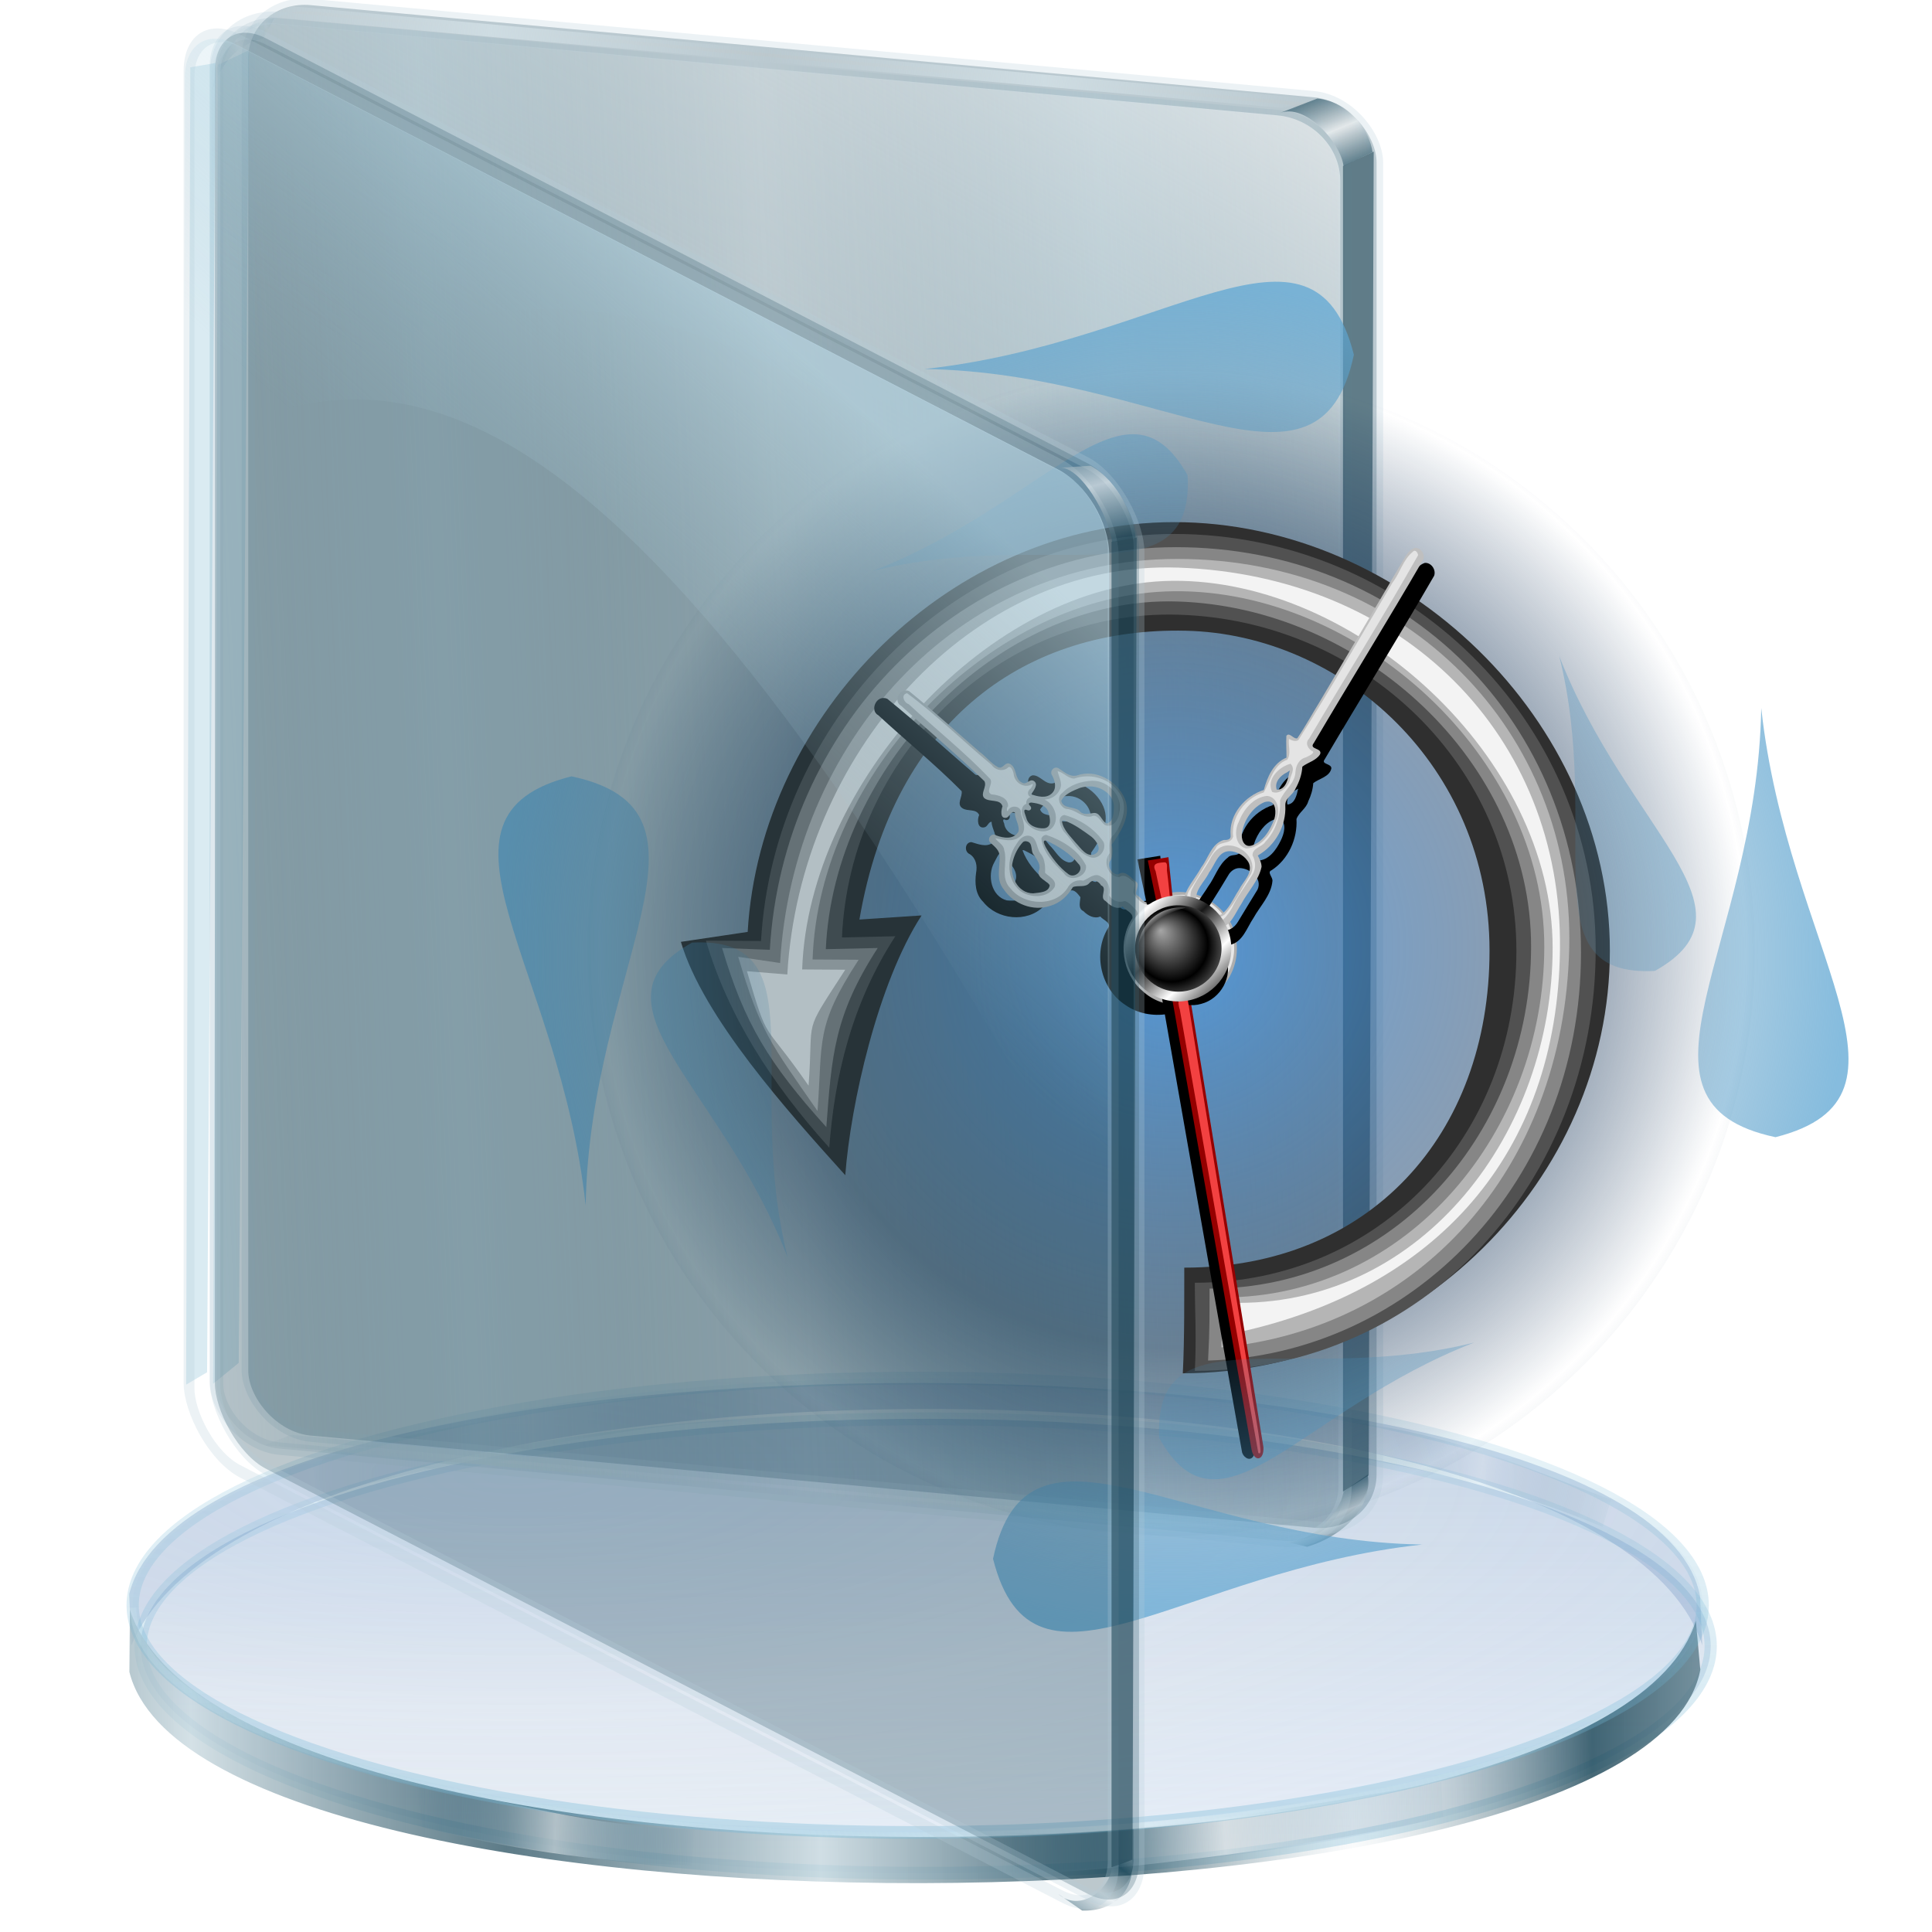 <?xml version="1.0" encoding="UTF-8" standalone="no"?>
<!-- Created with Inkscape (http://www.inkscape.org/) -->

<svg
   xmlns:dc="http://purl.org/dc/elements/1.1/"
   xmlns:cc="http://creativecommons.org/ns#"
   xmlns:rdf="http://www.w3.org/1999/02/22-rdf-syntax-ns#"
   xmlns:svg="http://www.w3.org/2000/svg"
   xmlns="http://www.w3.org/2000/svg"
   xmlns:xlink="http://www.w3.org/1999/xlink"
   xmlns:sodipodi="http://sodipodi.sourceforge.net/DTD/sodipodi-0.dtd"
   xmlns:inkscape="http://www.inkscape.org/namespaces/inkscape"
   id="svg2"
   inkscape:version="0.91 r13725"
   width="256"
   height="256"
   sodipodi:docname="folder-timemachine.svg"
   version="1.1">
  <defs
     id="defs6">
    <linearGradient
       inkscape:collect="always"
       id="linearGradient4900">
      <stop
         id="stop4902"
         stop-color="#3c81ac"
         stop-opacity="0" />
      <stop
         id="stop4908"
         offset="0.489"
         stop-color="#3c81ac"
         stop-opacity="0" />
      <stop
         offset="1"
         id="stop4904"
         stop-color="#61a8d4"
         stop-opacity="0.769" />
    </linearGradient>
    <linearGradient
       id="linearGradient4776">
      <stop
         stop-opacity="0.535"
         stop-color="#bad3eb"
         id="stop4778"
         style="stop-color:#358ce0;stop-opacity:0.735" />
      <stop
         id="stop4798"
         stop-color="#1b395b"
         stop-opacity="0.488"
         offset="0.695" />
      <stop
         stop-opacity="0"
         stop-color="#00224a"
         id="stop4780"
         offset="1" />
    </linearGradient>
    <linearGradient
       id="linearGradient3823">
      <stop
         id="stop3825"
         stop-color="#a6a6a6"
         stop-opacity="1" />
      <stop
         id="stop3831"
         offset="0.792"
         stop-color="#000000"
         stop-opacity="1" />
      <stop
         offset="1"
         id="stop3827"
         stop-color="#3f3f3f"
         stop-opacity="1" />
    </linearGradient>
    <linearGradient
       id="linearGradient3810">
      <stop
         id="stop3812"
         stop-color="#ffffff"
         stop-opacity="0" />
      <stop
         id="stop4199"
         offset="0.843"
         stop-color="#ffffff"
         stop-opacity="0" />
      <stop
         offset="1"
         id="stop3814"
         stop-color="#ffffff"
         stop-opacity="0.65" />
    </linearGradient>
    <linearGradient
       id="linearGradient3757">
      <stop
         id="stop3759"
         stop-color="#ffffff"
         stop-opacity="1" />
      <stop
         offset="1"
         id="stop3761"
         stop-color="#181818"
         stop-opacity="1" />
    </linearGradient>
    <radialGradient
       inkscape:collect="always"
       xlink:href="#linearGradient3823"
       id="radialGradient3829"
       cx="49.82"
       cy="50.21"
       fx="44.861"
       fy="43.872"
       r="16.221"
       gradientUnits="userSpaceOnUse"
       spreadMethod="reflect"
       gradientTransform="matrix(0.955,0.002,-0.003,0.968,-77.298,6.746)" />
    <linearGradient
       inkscape:collect="always"
       xlink:href="#linearGradient3757"
       id="linearGradient3839"
       x1="38.4"
       y1="38.578"
       x2="47.619"
       y2="48.27"
       gradientUnits="userSpaceOnUse"
       spreadMethod="reflect"
       gradientTransform="translate(-79.676,5.269)" />
    <radialGradient
       inkscape:collect="always"
       xlink:href="#linearGradient4776"
       id="radialGradient4195"
       cx="96.96"
       cy="96.85"
       fx="96.96"
       fy="96.85"
       r="95.77"
       gradientUnits="userSpaceOnUse"
       spreadMethod="reflect"
       gradientTransform="matrix(0.792,-0.042,0.042,0.797,-173.866,69.549)" />
    <radialGradient
       inkscape:collect="always"
       xlink:href="#linearGradient3810"
       id="radialGradient4209"
       cx="49.749"
       cy="50.09"
       fx="49.749"
       fy="50.09"
       r="8.03"
       gradientTransform="matrix(1.812,-1.314,1.01,1.393,-169.378,50.941)"
       gradientUnits="userSpaceOnUse" />
    <filter
       inkscape:collect="always"
       id="filter5179"
       x="-0.035"
       width="1.069"
       y="-0.037"
       height="1.075"
       color-interpolation-filters="sRGB">
      <feGaussianBlur
         inkscape:collect="always"
         stdDeviation="0.945"
         id="feGaussianBlur5181" />
    </filter>
    <filter
       inkscape:collect="always"
       id="filter5201"
       x="-0.031"
       width="1.062"
       y="-0.02"
       height="1.039"
       color-interpolation-filters="sRGB">
      <feGaussianBlur
         inkscape:collect="always"
         stdDeviation="0.69"
         id="feGaussianBlur5203" />
    </filter>
    <filter
       inkscape:collect="always"
       id="filter5223"
       x="-0.073"
       width="1.147"
       y="-0.014"
       height="1.029"
       color-interpolation-filters="sRGB">
      <feGaussianBlur
         inkscape:collect="always"
         stdDeviation="0.69"
         id="feGaussianBlur5225" />
    </filter>
    <filter
       inkscape:collect="always"
       id="filter4430"
       x="-0.011"
       width="1.023"
       y="-0.013"
       height="1.025"
       color-interpolation-filters="sRGB">
      <feGaussianBlur
         inkscape:collect="always"
         stdDeviation="0.852"
         id="feGaussianBlur4432" />
    </filter>
    <filter
       inkscape:collect="always"
       id="filter4444"
       x="-0.012"
       width="1.023"
       y="-0.012"
       height="1.025"
       color-interpolation-filters="sRGB">
      <feGaussianBlur
         inkscape:collect="always"
         stdDeviation="0.755"
         id="feGaussianBlur4446" />
    </filter>
    <linearGradient
       id="linearGradient3894">
      <stop
         id="stop3897"
         stop-color="#ffffff"
         stop-opacity="0.902" />
      <stop
         offset="1"
         id="stop3899"
         stop-color="#9abcca"
         stop-opacity="0" />
    </linearGradient>
    <linearGradient
       id="linearGradient3828">
      <stop
         id="stop3830"
         stop-color="#ffffff"
         stop-opacity="0.486" />
      <stop
         offset="1"
         id="stop3832"
         stop-color="#286483"
         stop-opacity="0" />
    </linearGradient>
    <linearGradient
       id="linearGradient3906">
      <stop
         id="stop3908"
         stop-color="#cedce2"
         stop-opacity="1" />
      <stop
         id="stop3910"
         offset="1"
         stop-color="#cedce2"
         stop-opacity="0" />
    </linearGradient>
    <linearGradient
       id="linearGradient3892">
      <stop
         id="stop3894"
         stop-color="#1a485c"
         stop-opacity="0.535" />
      <stop
         id="stop3896"
         offset="1"
         stop-color="#ffffff"
         stop-opacity="0.585" />
    </linearGradient>
    <linearGradient
       id="linearGradient3878">
      <stop
         id="stop3880"
         stop-color="#d3f2ff"
         stop-opacity="0.821" />
      <stop
         id="stop3882-6"
         offset="1"
         stop-color="#9abcca"
         stop-opacity="0" />
    </linearGradient>
    <linearGradient
       id="linearGradient3867">
      <stop
         id="stop3869"
         stop-color="#99bbc9"
         stop-opacity="0.507" />
      <stop
         id="stop3871"
         offset="1"
         stop-color="#476b7a"
         stop-opacity="0" />
    </linearGradient>
    <linearGradient
       id="linearGradient3851">
      <stop
         id="stop3853"
         stop-color="#123e50"
         stop-opacity="0.683" />
      <stop
         offset="0.371"
         id="stop3861"
         stop-color="#c6d7de"
         stop-opacity="0.749" />
      <stop
         offset="0.716"
         id="stop3859"
         stop-color="#123e50"
         stop-opacity="0.782" />
      <stop
         id="stop3855"
         offset="1"
         stop-color="#c3d4db"
         stop-opacity="0.099" />
    </linearGradient>
    <linearGradient
       id="linearGradient3824">
      <stop
         id="stop3826"
         stop-color="#ffffff"
         stop-opacity="0.838" />
      <stop
         offset="1"
         id="stop3828"
         stop-color="#70b5d4"
         stop-opacity="0" />
    </linearGradient>
    <linearGradient
       id="linearGradient3815-2">
      <stop
         id="stop3817-9"
         stop-color="#9fcaff"
         stop-opacity="0.113" />
      <stop
         offset="1"
         id="stop3819-1"
         stop-color="#668dbd"
         stop-opacity="0" />
    </linearGradient>
    <linearGradient
       id="linearGradient3773">
      <stop
         id="stop3775"
         stop-color="#70b5d4"
         stop-opacity="0.838" />
      <stop
         id="stop3777"
         offset="1"
         stop-color="#70b5d4"
         stop-opacity="0.275" />
    </linearGradient>
    <linearGradient
       id="linearGradient3765-2">
      <stop
         id="stop3767-7"
         stop-color="#668dbd"
         stop-opacity="0.353" />
      <stop
         id="stop3769-0"
         offset="1"
         stop-color="#668dbd"
         stop-opacity="0.094" />
    </linearGradient>
    <linearGradient
       gradientUnits="userSpaceOnUse"
       y2="256.25"
       x2="17.757"
       y1="183.53"
       x1="17.757"
       id="linearGradient3771"
       xlink:href="#linearGradient3765-2"
       inkscape:collect="always" />
    <linearGradient
       gradientUnits="userSpaceOnUse"
       y2="173.91"
       x2="67.09"
       y1="264.77"
       x1="66.09"
       id="linearGradient3779"
       xlink:href="#linearGradient3773"
       inkscape:collect="always" />
    <linearGradient
       y2="254.22"
       x2="266.18"
       y1="253.18"
       x1="229.62"
       spreadMethod="reflect"
       gradientTransform="matrix(0.827,0,0,-0.827,-106.377,393.99)"
       gradientUnits="userSpaceOnUse"
       id="linearGradient3860"
       xlink:href="#linearGradient3828"
       inkscape:collect="always" />
    <linearGradient
       y2="252.55"
       x2="249.45"
       y1="251.92"
       x1="226.48"
       spreadMethod="reflect"
       gradientTransform="matrix(-0.82,-0.107,0.107,-0.82,367.072,422.465)"
       gradientUnits="userSpaceOnUse"
       id="linearGradient3862"
       xlink:href="#linearGradient3828"
       inkscape:collect="always" />
    <linearGradient
       y2="234.6"
       x2="354.07"
       y1="236.06"
       x1="218.43"
       spreadMethod="reflect"
       gradientTransform="matrix(0.827,0,0,0.827,-100.847,27.345)"
       gradientUnits="userSpaceOnUse"
       id="linearGradient3868"
       xlink:href="#linearGradient3851"
       inkscape:collect="always" />
    <linearGradient
       y2="252.55"
       x2="249.45"
       y1="251.92"
       x1="226.48"
       spreadMethod="reflect"
       gradientTransform="matrix(0.827,0,0,0.608,-100.847,80.374)"
       gradientUnits="userSpaceOnUse"
       id="linearGradient3872"
       xlink:href="#linearGradient3828"
       inkscape:collect="always" />
    <linearGradient
       y2="254.22"
       x2="266.18"
       y1="253.18"
       x1="229.62"
       spreadMethod="reflect"
       gradientTransform="matrix(-0.827,0,0,0.633,365.062,74.618)"
       gradientUnits="userSpaceOnUse"
       id="linearGradient3874"
       xlink:href="#linearGradient3828"
       inkscape:collect="always" />
    <radialGradient
       r="126.76"
       fy="149.73"
       fx="-39.669"
       cy="149.73"
       cx="-39.669"
       spreadMethod="reflect"
       gradientTransform="matrix(1,0,0,0.283,0,157.826)"
       gradientUnits="userSpaceOnUse"
       id="radialGradient3876"
       xlink:href="#linearGradient3815-2"
       inkscape:collect="always" />
    <linearGradient
       y2="234.13"
       x2="144.1"
       y1="264.77"
       x1="66.09"
       spreadMethod="reflect"
       gradientTransform="matrix(0.827,0,0,0.862,114.192,14.734)"
       gradientUnits="userSpaceOnUse"
       id="linearGradient3881"
       xlink:href="#linearGradient3824"
       inkscape:collect="always" />
    <linearGradient
       y2="-16.12"
       x2="359.28"
       y1="-13.08"
       x1="317.98"
       spreadMethod="reflect"
       gradientTransform="matrix(0.827,0,0,0.827,-308.167,32.018)"
       gradientUnits="userSpaceOnUse"
       id="linearGradient3082"
       xlink:href="#linearGradient3906"
       inkscape:collect="always" />
    <linearGradient
       y2="-6.678"
       x2="360.24"
       y1="1.048"
       x1="364.69"
       spreadMethod="reflect"
       gradientTransform="matrix(0.827,0,0,0.827,-308.167,32.018)"
       gradientUnits="userSpaceOnUse"
       id="linearGradient3085"
       xlink:href="#linearGradient3892"
       inkscape:collect="always" />
    <linearGradient
       y2="30.14"
       x2="264.02"
       y1="-44.748"
       x1="289.32"
       gradientTransform="matrix(0.823,0.08,0,0.827,-308.189,32.26)"
       gradientUnits="userSpaceOnUse"
       id="linearGradient3089"
       xlink:href="#linearGradient3878"
       inkscape:collect="always" />
    <linearGradient
       y2="54.15"
       x2="278.95"
       y1="56.22"
       x1="227.44"
       spreadMethod="reflect"
       gradientTransform="matrix(0.827,0,0,0.827,-309.05,61.54)"
       gradientUnits="userSpaceOnUse"
       id="linearGradient3092"
       xlink:href="#linearGradient3867"
       inkscape:collect="always" />
    <linearGradient
       y2="-4.093"
       x2="361.38"
       y1="-9.786"
       x1="359.71"
       spreadMethod="reflect"
       gradientTransform="matrix(0.827,0,0,-0.827,-308.378,209.253)"
       gradientUnits="userSpaceOnUse"
       id="linearGradient3097"
       xlink:href="#linearGradient3892"
       inkscape:collect="always" />
    <linearGradient
       y2="-16.12"
       x2="359.28"
       y1="-13.08"
       x1="317.98"
       spreadMethod="reflect"
       gradientTransform="matrix(0.827,0,0,0.827,-308.167,221.322)"
       gradientUnits="userSpaceOnUse"
       id="linearGradient3100"
       xlink:href="#linearGradient3906"
       inkscape:collect="always" />
    <linearGradient
       y2="6.578"
       x2="63.37"
       y1="10.421"
       x1="61.93"
       spreadMethod="reflect"
       gradientTransform="matrix(0,1,1,0,-156.373,-45.269)"
       gradientUnits="userSpaceOnUse"
       id="linearGradient3103"
       xlink:href="#linearGradient3828"
       inkscape:collect="always" />
    <linearGradient
       y2="-3.812"
       x2="361.29"
       y1="-0.847"
       x1="359.8"
       spreadMethod="reflect"
       gradientTransform="matrix(0.827,0,0,-0.827,-308.378,209.253)"
       gradientUnits="userSpaceOnUse"
       id="linearGradient3890"
       xlink:href="#linearGradient3892"
       inkscape:collect="always" />
    <linearGradient
       y2="48.26"
       x2="290.47"
       y1="-52.844"
       x1="342.91"
       gradientTransform="matrix(0.823,0.08,0,0.827,-308.189,32.26)"
       gradientUnits="userSpaceOnUse"
       id="linearGradient3895"
       xlink:href="#linearGradient3894"
       inkscape:collect="always" />
    <linearGradient
       y2="-4.759"
       x2="362.75"
       y1="0.346"
       x1="365"
       spreadMethod="reflect"
       gradientTransform="matrix(0.827,0,0,0.827,-308.167,32.018)"
       gradientUnits="userSpaceOnUse"
       id="linearGradient3897"
       xlink:href="#linearGradient3892"
       inkscape:collect="always" />
    <radialGradient
       inkscape:collect="always"
       xlink:href="#linearGradient4900"
       id="radialGradient4906"
       cx="-133.94"
       cy="132.16"
       fx="-133.94"
       fy="132.16"
       r="89.45"
       gradientTransform="translate(0,1.3071703e-6)"
       gradientUnits="userSpaceOnUse" />
    <filter
       inkscape:collect="always"
       id="filter4381"
       x="-0.024"
       width="1.048"
       y="-0.024"
       height="1.048"
       color-interpolation-filters="sRGB">
      <feGaussianBlur
         inkscape:collect="always"
         stdDeviation="1.789"
         id="feGaussianBlur4383" />
    </filter>
  </defs>
  <sodipodi:namedview
     pagecolor="#ff0000"
     bordercolor="#666666"
     borderopacity="1"
     objecttolerance="10"
     gridtolerance="10"
     guidetolerance="10"
     inkscape:pageopacity="0"
     inkscape:pageshadow="2"
     inkscape:window-width="1920"
     inkscape:window-height="1056"
     id="namedview4"
     showgrid="false"
     inkscape:zoom="3.5273438"
     inkscape:cx="128"
     inkscape:cy="128"
     inkscape:window-x="0"
     inkscape:window-y="0"
     inkscape:window-maximized="1"
     inkscape:current-layer="svg2"
     showguides="true"
     inkscape:guide-bbox="true"
     inkscape:snap-global="false" />
  <g
     id="g3846"
     transform="translate(-12.838,8.469)">
    <path
       sodipodi:nodetypes="ccccc"
       inkscape:connector-curvature="0"
       id="path3807"
       d="m 54.736,189.873 c 11.343,-2.986 45.459,-11.095 58.887,-9.859 l -0.886,-4.417 c -12.716,0.165 -45.309,4.766 -58.434,9.796 z"
       opacity="0.6"
       fill="url(#linearGradient3860)"
       stroke="none"
       fill-opacity="1" />
    <path
       d="m 225.185,193.85 c -10.996,-4.577 -21.979,-7.512 -35.16,-9.587 l 1.518,-4.32 c 13.501,1.503 24.017,6.306 34.784,10.309 z"
       id="path3803"
       inkscape:connector-curvature="0"
       sodipodi:nodetypes="ccccc"
       fill="url(#linearGradient3862)"
       stroke="none"
       fill-opacity="1" />
    <path
       sodipodi:nodetypes="ccccc"
       inkscape:connector-curvature="0"
       id="path3781"
       d="m 29.953,202.769 0.296,6.783 c 17.429,-41.667 194.672,-41.857 208.155,0 l -0.296,-6.502 C 231.103,165.66 39.311,165.153 29.953,202.769 Z"
       fill="#7b97c2"
       stroke="none"
       fill-opacity="0.332" />
    <ellipse
       ry="34.923"
       rx="125.78"
       cy="220.19"
       cx="24.564"
       transform="matrix(0.827,0,0,0.862,115.18,19.83)"
       id="path3755"
       stroke-dasharray="none"
       stroke-opacity="0.427"
       fill="url(#linearGradient3771)"
       stroke="url(#linearGradient3779)"
       fill-opacity="1"
       stroke-width="1.959"
       stroke-miterlimit="4" />
    <path
       d="m 29.983,213.069 0.067,-8.22 c 13.102,40.124 195.927,39.629 207.496,1.437 l 0.592,6.502 C 231.132,250.178 39.34,250.685 29.983,213.069 Z"
       id="path3783"
       inkscape:connector-curvature="0"
       sodipodi:nodetypes="ccccc"
       fill="url(#linearGradient3868)"
       stroke="none"
       fill-opacity="1" />
    <ellipse
       ry="34.923"
       rx="125.78"
       cy="220.19"
       cx="24.564"
       id="path3785"
       transform="matrix(0.827,0,0,0.89,114.517,13.925)"
       stroke-dasharray="none"
       stroke-opacity="0.427"
       fill="none"
       stroke="url(#linearGradient3779)"
       stroke-width="1.959"
       stroke-miterlimit="4" />
    <path
       sodipodi:nodetypes="ccccc"
       inkscape:connector-curvature="0"
       id="path3789-6"
       d="m 68.008,227.81 c 11.496,2.29 23.526,5.878 36.865,6.135 l -0.346,4.779 c -13.505,-0.504 -25.08,-2.407 -35.682,-5.023 z"
       fill="url(#linearGradient3872)"
       stroke="none"
       fill-opacity="1" />
    <path
       d="m 203.819,227.637 c -11.343,2.117 -44.492,8.055 -57.986,6.597 l -0.144,5.491 c 12.959,0.451 46.312,-4.401 58.375,-7.444 z"
       id="path3799"
       inkscape:connector-curvature="0"
       sodipodi:nodetypes="ccccc"
       fill="url(#linearGradient3874)"
       stroke="none"
       fill-opacity="1" />
    <ellipse
       ry="34.923"
       rx="125.78"
       cy="220.19"
       cx="24.564"
       id="path3811"
       transform="matrix(0.827,0,0,0.862,114.122,14.437)"
       stroke-dasharray="none"
       stroke-opacity="0.427"
       fill="url(#radialGradient3876)"
       stroke="url(#linearGradient3779)"
       fill-opacity="1"
       stroke-width="1.959"
       stroke-miterlimit="4" />
    <path
       sodipodi:nodetypes="csc"
       inkscape:connector-curvature="0"
       id="path3821-1"
       d="m 238.526,204.545 c 0,16.626 -46.571,30.105 -104.02,30.105 -57.448,0 -104.02,-13.478 -104.02,-30.105"
       stroke-dasharray="none"
       stroke-opacity="0.427"
       fill="none"
       stroke="url(#linearGradient3881)"
       stroke-width="0.827"
       stroke-miterlimit="4" />
  </g>
  <g
     id="g3873"
     transform="matrix(1.061,0,0,1,186.266,-11.129)">
    <path
       sodipodi:nodetypes="ccccc"
       inkscape:connector-curvature="0"
       id="path3818"
       d="m -141.328,13.578 -1.321,2.642 c -2.317,0.547 -4.95,2.202 -6.325,6.725 0.187,-3.306 1.438,-5.221 3.002,-6.725 1.479,-1.981 3.06,-2.332 4.644,-2.642 z"
       fill="url(#linearGradient3103)"
       stroke="none"
       fill-opacity="1" />
    <path
       d="m -142.529,202.625 3.313,-1.371 128.169,12.337 -4.455,1.142 z"
       id="path3914"
       inkscape:connector-curvature="0"
       opacity="0.771"
       fill="url(#linearGradient3100)"
       stroke="none"
       fill-opacity="1" />
    <path
       d="m -15.933,215.172 c 3.221,1.302 7.77,-3.233 8.169,-6.413 l 3.02,-2.244 c 0.632,4.076 -2.777,8.039 -7.569,9.569 z"
       id="path3900"
       inkscape:connector-curvature="0"
       sodipodi:nodetypes="ccccc"
       fill="url(#linearGradient3890)"
       stroke="none"
       fill-opacity="1" />
    <rect
       transform="matrix(0.995,0.097,0,1,0,0)"
       ry="7.847"
       y="25.14"
       x="-145.28"
       height="189.54"
       width="141.62"
       id="rect3863"
       opacity="0.6"
       stroke-dasharray="none"
       stroke-opacity="0.427"
       fill="#123e50"
       stroke="#b6ccd6"
       fill-opacity="0.473"
       stroke-width="1.658"
       stroke-miterlimit="4"
       rx="7.847" />
    <path
       d="m -148.302,19.705 3.837,-1.918 -1.279,173.933 -3.197,2.771 z"
       id="path3888"
       inkscape:connector-curvature="0"
       sodipodi:nodetypes="ccccc"
       fill="#449abe"
       stroke="none"
       fill-opacity="0.199" />
    <rect
       id="rect3865"
       width="141.62"
       height="189.54"
       x="-149.24"
       y="27.25"
       ry="7.847"
       transform="matrix(0.995,0.097,0,1,0,0)"
       opacity="0.6"
       stroke-dasharray="none"
       stroke-opacity="0.427"
       fill="url(#linearGradient3092)"
       stroke="#b6ccd6"
       fill-opacity="1"
       stroke-width="1.658"
       stroke-miterlimit="4"
       rx="7.847" />
    <path
       sodipodi:nodetypes="sssccss"
       inkscape:connector-curvature="0"
       id="rect3875"
       d="m -141.318,14.218 125.33,12.202 c 4.327,0.421 7.81,4.26 7.81,8.608 l 0,90.849 C -83.297,31.653 -118.383,45.376 -149.129,70.804 l 0,-49.499 c 0,-4.347 3.483,-7.508 7.81,-7.087 z"
       opacity="0.6"
       fill="url(#linearGradient3895)"
       stroke="none"
       fill-opacity="1" />
    <path
       sodipodi:nodetypes="ccccc"
       inkscape:connector-curvature="0"
       id="path3886"
       d="m -7.834,33.133 3.837,-1.918 -0.639,175.425 -3.197,2.132 z"
       fill="#204757"
       stroke="none"
       fill-opacity="0.585" />
    <path
       sodipodi:nodetypes="ccccc"
       inkscape:connector-curvature="0"
       id="path3890"
       d="m -15.721,26.099 c 3.221,-1.302 7.559,3.859 7.958,7.039 l 3.614,-1.863 c -0.28,-2.409 -2.499,-6.572 -6.882,-7.095 z"
       fill="url(#linearGradient3897)"
       stroke="none"
       fill-opacity="1" />
    <path
       inkscape:connector-curvature="0"
       id="path3904"
       d="m -142.529,13.321 3.313,-1.371 128.169,12.337 -4.455,1.142 z"
       fill="url(#linearGradient3082)"
       stroke="none"
       fill-opacity="1" />
  </g>
  <g
     font-size="7.5"
     font-variant="normal"
     letter-spacing="0"
     font-stretch="normal"
     font-weight="bold"
     line-height="125%"
     word-spacing="0"
     font-style="normal"
     transform="translate(64.818,-42.157)"
     id="text4330"
     stroke-opacity="1"
     font-family="STIX"
     fill="#000000"
     stroke="none"
     stroke-linejoin="miter"
     fill-opacity="1"
     stroke-linecap="butt"
     stroke-width="1">
    <path
       inkscape:connector-curvature="0"
       id="path4335-6"
       d="m -56.133,39.468 0,-0.188 c -0.307,0 -0.443,-0.165 -0.825,-1.073 l -1.665,-3.915 -0.21,0 -1.657,4.088 c -0.285,0.705 -0.398,0.84 -0.743,0.9 l 0,0.188 1.515,0 0,-0.188 c -0.443,-0.03 -0.608,-0.113 -0.608,-0.307 0,-0.18 0.142,-0.495 0.233,-0.728 l 0.098,-0.255 1.688,0 c 0.255,0.593 0.345,0.855 0.345,1.02 0,0.165 -0.098,0.225 -0.345,0.247 l -0.24,0.022 0,0.188 2.415,0 z m -2.288,-1.77 -1.462,0 0.705,-1.823 0.757,1.823 z" />
    <path
       inkscape:connector-curvature="0"
       id="path4337-7"
       d="m -55.761,34.398 0,0.188 c 0.525,0.045 0.63,0.15 0.63,0.735 l 0,3.203 c 0,0.383 -0.045,0.593 -0.292,0.69 -0.083,0.037 -0.195,0.052 -0.338,0.068 l 0,0.188 2.498,0 0,-0.188 c -0.593,-0.075 -0.652,-0.142 -0.652,-0.645 l 0,-1.44 c 0.99,-0.007 1.245,-0.03 1.567,-0.15 0.623,-0.233 0.968,-0.69 0.968,-1.29 0,-0.915 -0.765,-1.357 -2.018,-1.357 l -2.362,0 z m 1.845,0.525 c 0,-0.172 0.128,-0.263 0.375,-0.263 0.623,0 0.87,0.345 0.87,1.177 0,0.833 -0.307,1.087 -1.245,1.095 l 0,-2.01 z" />
  </g>
  <g
     id="g4800"
     transform="translate(248.409,-16.981)">
    <circle
       stroke-miterlimit="4"
       r="77.34"
       cy="143.13"
       cx="-93.22"
       id="path2987"
       stroke-dasharray="none"
       stroke-opacity="1"
       fill="url(#radialGradient4195)"
       stroke="none"
       stroke-linejoin="round"
       fill-opacity="1"
       stroke-linecap="round"
       stroke-width="1.468"
       stroke-dashoffset="0" />
    <path
       transform="matrix(0.692,0,0,0.692,-183.465,58.941)"
       inkscape:connector-curvature="0"
       id="path4424"
       d="m 130.949,39.342 c -42.493,8.9e-5 -79.192,36.584 -81.631,78.466 l -12.789,1.903 c 4.261,14.441 20.475,32.485 31.474,44.681 1.028,-13.648 6.246,-36.825 14.612,-49.739 l -11.903,0.788 c 6.674,-38.861 32.453,-55.981 62.486,-55.304 30.032,0.677 58.169,25.875 58.169,61.26 4e-5,35.385 -23.065,60.698 -58.45,60.698 -0.02,5.322 0.066,13.42 -0.281,20.232 44.076,1e-4 81.774,-36.855 81.774,-80.931 -9e-5,-44.076 -39.384,-82.055 -83.46,-82.055 z"
       sodipodi:nodetypes="sccccczsccss"
       stroke-miterlimit="4"
       opacity="1"
       stroke-dasharray="none"
       stroke-opacity="1"
       fill="#2f2f2f"
       filter="url(#filter4430)"
       stroke="none"
       stroke-linejoin="round"
       fill-opacity="1"
       stroke-linecap="round"
       stroke-width="2"
       stroke-dashoffset="0" />
    <path
       stroke-miterlimit="4"
       sodipodi:nodetypes="scccccssccss"
       d="M -92.808,87.735 C -122.227,87.735 -145.882,112.673 -147.571,141.668 l -7.298,-0.045 c 2.95,9.998 8.728,18.988 16.342,27.431 0.711,-9.449 2.962,-19.074 8.754,-28.015 l -7.073,0.157 c 1.064,-23.856 20.701,-43.487 44.621,-42.762 24.486,0.742 44.746,20.054 44.746,44.551 2.7e-5,24.497 -18.108,43.967 -42.606,43.967 -0.014,3.684 0.24,6.956 0,11.673 30.514,7e-5 53.111,-25.32 53.111,-55.835 -6.3e-5,-30.514 -25.32,-55.056 -55.835,-55.056 z"
       id="path5241"
       inkscape:connector-curvature="0"
       opacity="1"
       stroke-dasharray="none"
       stroke-opacity="1"
       fill="#515151"
       stroke="none"
       stroke-linejoin="round"
       fill-opacity="1"
       stroke-linecap="round"
       stroke-width="2"
       stroke-dashoffset="0" />
    <path
       inkscape:connector-curvature="0"
       id="path4434"
       d="m -92.613,89.485 c -29.419,6.2e-5 -52.102,24.355 -53.79,53.35 l -6.325,-0.239 c 2.95,9.998 6.199,15.292 13.813,23.735 0.711,-9.449 1.017,-14.794 6.809,-23.735 l -6.879,0.157 c 1.064,-23.856 22.647,-46.794 46.567,-46.07 24.486,0.742 46.886,21.221 46.886,45.718 2.8e-5,24.497 -18.108,45.329 -42.606,45.329 -0.014,3.684 0.046,4.816 -0.195,9.533 26.818,-0.778 49.414,-23.569 49.415,-54.084 -6.2e-5,-30.514 -23.18,-53.695 -53.695,-53.695 z"
       sodipodi:nodetypes="scccccssccss"
       stroke-miterlimit="4"
       opacity="1"
       stroke-dasharray="none"
       stroke-opacity="1"
       fill="#868686"
       stroke="none"
       stroke-linejoin="round"
       fill-opacity="1"
       stroke-linecap="round"
       stroke-width="2"
       stroke-dashoffset="0" />
    <path
       stroke-miterlimit="4"
       sodipodi:nodetypes="scccccssccss"
       d="m -92.419,91.042 c -29.419,6.1e-5 -50.934,24.549 -52.623,53.545 l -5.547,-0.823 c 2.95,9.998 4.253,11.401 10.506,20.428 0.711,-9.449 -0.345,-11.098 5.447,-20.038 l -6.1,-0.038 c 0.821,-24.584 23.684,-48.563 47.928,-48.793 24.447,-0.232 49.026,21.9 49.026,47.08 -2.1e-5,24.497 -18.108,46.497 -42.606,46.497 -0.014,3.684 0.046,1.898 -0.195,6.614 25.79,-2.491 45.414,-23.212 46.107,-52.916 0.667,-28.562 -21.429,-51.554 -51.944,-51.555 z"
       id="path4436"
       inkscape:connector-curvature="0"
       opacity="1"
       stroke-dasharray="none"
       stroke-opacity="1"
       fill="#b5b5b5"
       stroke="none"
       stroke-linejoin="round"
       fill-opacity="1"
       stroke-linecap="round"
       stroke-width="2"
       stroke-dashoffset="0" />
    <path
       transform="matrix(0.692,0,0,0.692,-183.465,58.941)"
       inkscape:connector-curvature="0"
       id="path4438"
       d="M 131.792,48.053 C 91.842,46.647 59.344,84.075 56.905,125.957 l -7.731,-0.626 c 4.261,14.441 2.772,8.881 11.803,21.919 1.028,-13.648 -1.341,-9.286 7.025,-22.2 l -8.25,-0.055 C 60.938,89.485 95.649,50.914 130.668,50.582 c 35.313,-0.335 72.782,33.881 72.782,70.253 -3e-5,35.385 -24.751,68.004 -60.136,68.004 -0.02,5.322 0.347,-1.193 0,5.62 37.68,-8.303 61.098,-33.933 61.541,-73.343 0.461,-41.024 -30.136,-71.551 -73.062,-73.062 z"
       sodipodi:nodetypes="scccccssccss"
       stroke-miterlimit="4"
       opacity="1"
       stroke-dasharray="none"
       stroke-opacity="1"
       fill="#f3f3f3"
       filter="url(#filter4444)"
       stroke="none"
       stroke-linejoin="round"
       fill-opacity="1"
       stroke-linecap="round"
       stroke-width="2"
       stroke-dashoffset="0" />
    <path
       transform="matrix(0.692,0,0,0.692,-183.465,58.941)"
       inkscape:connector-curvature="0"
       id="path5163"
       d="m 75.411,73.026 c -1.681,-0.13 -2.633,2.492 -1.061,3.309 5.277,4.873 10.895,9.42 15.934,14.518 0.219,1.066 -1.08,2.511 0.182,3.289 0.98,0.643 2.625,0.023 3.176,1.277 -0.396,0.842 -0.355,2.66 1,2.363 0.632,-0.108 0.763,-1.065 1.391,-1.066 -0.07,1.348 1.51,2.979 0.162,4.055 -1.235,0.876 -2.781,0.205 -4.049,-0.162 -1.254,0.055 -1.403,1.868 -0.281,2.32 1.198,0.793 1.443,2.236 1.188,3.558 -0.265,1.941 -0.148,4.114 1.358,5.559 2.703,3.432 8.349,4.051 11.514,0.927 0.939,-0.61 1.143,-2.246 2.454,-2.081 0.953,0.08 1.931,-0.162 2.55,-0.923 0.932,-0.47 1.64,0.609 2.104,1.191 -0.059,0.905 -0.503,2.177 0.581,2.674 0.802,0.831 2.098,1.545 3.216,1.019 0.546,0.696 2.242,1.191 1.457,2.281 -2.904,4.789 -1.342,11.636 3.373,14.677 4.646,3.264 11.76,2.168 15.046,-2.524 3.563,-4.522 2.715,-11.831 -1.981,-15.246 -3.438,-2.741 -8.674,-3.377 -12.398,-0.845 -0.652,0.564 -1.52,0.329 -1.93,-0.408 -0.419,-0.426 -1.1,-0.669 -0.658,-1.4 0.427,-0.807 0.147,-1.74 -0.701,-2.117 -0.759,-0.779 -2.001,-1.877 -3.102,-1.027 -1.24,-0.093 -1.941,-1.72 -1.108,-2.664 0.488,-0.92 0.213,-2.051 0.255,-2.945 1.778,-2.475 3.68,-5.726 2.349,-8.82 -1.532,-3.561 -5.882,-5.873 -9.627,-4.463 -1.56,0.285 -2.461,-1.572 -3.914,-1.529 -1.017,0.229 -1.114,1.526 -0.496,2.215 0.768,1.293 0.137,3.295 -1.538,3.319 -0.748,0.069 -1.489,-0.137 -2.2,-0.346 0.662,-0.721 1.357,-2.358 -0.004,-2.75 -0.862,-0.118 -1.67,1.126 -2.418,0.119 -0.886,-1.048 -0.647,-3.229 -2.377,-3.395 -0.78,0.12 -1.385,1.353 -2.186,0.497 C 87.112,82.754 81.733,77.772 76.055,73.174 75.855,73.079 75.632,73.029 75.411,73.026 Z m 35.082,18.77 c 2.831,-0.2 5.334,2.632 4.304,5.401 -0.032,0.744 -1.01,1.795 -1.523,0.802 -0.5,-0.898 -1.384,-1.886 -2.53,-1.439 -0.86,0.255 -1.744,0.028 -2.314,-0.653 -0.983,-0.633 -2.653,-0.233 -3.119,-1.535 0.987,-1.572 2.973,-2.289 4.73,-2.557 0.15,-0.006 0.301,-0.014 0.451,-0.02 z m -10.602,3.162 c 1.217,0.098 2.633,0.807 2.703,2.219 0.43,0.974 0.027,2.535 -1.281,2.234 -1.383,0.013 -2.698,-0.927 -2.879,-2.342 -0.233,-0.44 -0.361,-1.073 0.297,-0.68 0.891,0.144 1.011,-1.051 0.383,-1.443 0.242,-0.127 0.523,-0.001 0.777,0.012 z m 5.678,3.375 c 2.184,0.807 4.338,2.183 5.982,3.892 0.833,0.768 0.532,2.4 -0.778,2.272 -1.696,-0.368 -2.491,-2.191 -3.668,-3.304 -0.697,-0.844 -1.538,-1.786 -1.617,-2.855 l 0.074,-0.004 0.006,0 z m -3.359,3.834 c 2.386,1.181 4.948,2.605 6.35,4.934 0.106,1.268 -1.71,1.811 -2.414,0.781 -1.754,-1.552 -3.384,-3.449 -4.189,-5.668 -0.007,-0.121 0.206,-0.03 0.254,-0.047 z m -3.775,0.143 c 1.196,0.388 0.51,2.068 1.445,2.784 0.68,0.86 1.105,1.957 0.666,3.009 -0.068,1.351 1.798,1.57 2.094,2.607 -0.679,1.239 -2.464,1.16 -3.697,1.064 -2.988,-0.777 -3.797,-4.764 -2.432,-7.236 0.469,-0.758 0.908,-2.209 1.924,-2.229 z"
       fill="#000000"
       filter="url(#filter5179)"
       stroke="none"
       fill-opacity="1" />
    <path
       inkscape:connector-curvature="0"
       id="path5155"
       d="m -128.466,108.476 c -0.984,0.071 -1.464,1.541 -0.522,2.036 3.658,3.345 7.479,6.536 11.024,9.983 0.369,0.736 -0.587,1.633 -0.03,2.232 0.697,0.601 2.115,0.055 2.422,1.101 -0.184,0.496 -0.362,1.677 0.504,1.51 0.416,-0.074 0.661,-1.033 1.141,-0.688 -0.02,0.87 0.64,1.652 0.469,2.516 -0.602,1.099 -1.99,0.867 -2.932,0.517 -0.626,-0.443 -1.311,0.47 -0.775,0.968 0.563,0.518 1.256,1.029 1.214,1.896 0.029,1.419 -0.487,3.02 0.517,4.243 1.317,1.977 3.926,2.996 6.205,2.218 1.295,-0.371 2.325,-1.346 2.986,-2.48 0.715,-0.297 1.672,0.135 2.23,-0.59 0.495,-0.513 1.208,-0.18 1.5,0.357 0.922,0.347 -0.303,1.644 0.603,2.08 0.565,0.567 1.46,1.235 2.268,0.717 0.378,0.566 1.389,0.789 1.285,1.562 -1.986,2.967 -1.398,7.317 1.333,9.632 2.842,2.686 7.823,2.517 10.429,-0.417 1.784,-1.809 2.48,-4.521 1.859,-6.979 -0.845,-3.924 -5.246,-6.512 -9.099,-5.495 -0.977,0.133 -1.708,0.872 -2.612,1.141 -0.637,-0.024 -0.791,-0.776 -1.36,-0.955 -0.307,-0.559 0.629,-1.452 -0.183,-1.846 -0.618,-0.493 -1.384,-1.56 -2.261,-0.882 -0.855,-0.003 -1.586,-1.191 -0.981,-1.909 0.285,-0.63 0.354,-1.369 0.128,-2.028 1.223,-1.726 2.668,-3.965 1.729,-6.137 -1.022,-2.332 -3.843,-3.949 -6.335,-3.045 -0.969,0.242 -1.688,-0.488 -2.427,-0.947 -0.607,-0.366 -1.258,0.41 -0.845,0.963 0.394,0.766 0.644,1.771 -0.109,2.413 -0.753,0.654 -1.839,0.346 -2.687,0.077 0.317,-0.468 1.073,-1.398 0.306,-1.805 -0.562,-0.266 -0.928,0.638 -1.536,0.234 -1.042,-0.477 -0.575,-2.176 -1.746,-2.535 -0.563,-0.081 -0.795,0.809 -1.42,0.496 -0.927,-0.5 -1.585,-1.411 -2.444,-2.033 -3.109,-2.677 -6.141,-5.457 -9.327,-8.037 -0.163,-0.076 -0.344,-0.107 -0.523,-0.085 z m 24.413,12.71 c 1.572,-0.025 3.295,1.088 3.247,2.813 -0.022,0.735 -0.123,1.971 -0.99,2.092 -0.69,-0.339 -0.828,-1.55 -1.786,-1.374 -0.633,0.096 -1.376,0.287 -1.816,-0.323 -0.722,-0.585 -2.141,-0.216 -2.391,-1.299 0.438,-0.92 1.576,-1.335 2.452,-1.704 0.373,-0.127 0.857,-0.203 1.284,-0.203 z m -7.665,2.143 c 0.895,0.11 2.07,0.342 2.254,1.402 0.212,0.692 0.438,1.884 -0.576,2.001 -0.969,0.063 -2.127,-0.313 -2.378,-1.372 -0.066,-0.331 -0.61,-1.305 0.086,-1.046 0.405,0.214 0.768,-0.212 0.41,-0.557 -0.298,-0.271 -0.127,-0.44 0.204,-0.429 z m 4.361,2.393 c 1.312,0.456 2.459,1.326 3.578,2.136 0.638,0.515 1.502,1.701 0.476,2.276 -1.109,0.532 -1.891,-0.786 -2.545,-1.452 -0.702,-0.867 -1.687,-1.751 -1.846,-2.876 0.067,-0.116 0.225,-0.1 0.337,-0.084 z m -2.389,2.646 c 1.562,0.735 3.125,1.687 4.217,3.053 0.861,0.789 -0.42,1.999 -1.274,1.416 -1.275,-0.931 -2.274,-2.254 -3.044,-3.599 -0.085,-0.263 -0.582,-0.992 0.1,-0.869 z m -2.627,0.097 c 0.929,0.16 0.426,1.344 1.012,1.864 0.387,0.628 0.96,1.321 0.581,2.094 -0.188,0.993 1.097,1.203 1.462,1.863 -0.121,0.987 -1.426,0.956 -2.197,1.068 -2.078,-0.009 -3.164,-2.398 -2.699,-4.208 0.223,-0.955 0.7,-1.887 1.368,-2.598 0.137,-0.095 0.312,-0.128 0.473,-0.084 z"
       fill="#aeaeae"
       stroke="none"
       fill-opacity="1" />
    <path
       transform="matrix(0.692,0,0,0.692,-183.465,58.941)"
       inkscape:connector-curvature="0"
       id="path5207"
       d="m 128.106,103.26 c -1.386,0.22 -2.772,0.439 -4.158,0.66 1.066,5.322 2.298,10.622 3.26,15.959 -2.649,1.421 -2.995,5.178 -1.269,7.447 0.537,0.833 1.545,1.249 2.413,1.468 5.195,29.494 10.351,59.005 15.602,88.49 0.11,0.956 1.399,2.017 2.143,1.002 1.042,-1.81 -0.135,-3.931 -0.215,-5.844 -4.582,-28.095 -9.175,-56.191 -13.75,-84.285 3.207,-1.267 3.138,-6.249 0.357,-7.949 -0.699,-0.548 -1.618,-0.806 -2.428,-0.988 -0.749,-5.298 -1.134,-10.667 -1.746,-15.992 l -0.198,0.031 -0.011,0.002 z"
       fill="#000000"
       filter="url(#filter5223)"
       stroke="none"
       fill-opacity="1" />
    <path
       inkscape:connector-curvature="0"
       id="path5261"
       d="m -128.22,108.834 c -0.866,0.184 -0.407,1.265 0.211,1.445 3.591,3.32 7.434,6.378 10.808,9.92 0.448,0.662 -0.682,1.661 0.167,2.043 0.912,0.07 2.239,0.423 2.201,1.572 -0.258,0.214 -0.186,1.03 0.077,0.415 0.496,-0.656 1.761,-0.397 1.624,0.545 0.314,0.992 0.876,2.44 -0.252,3.148 -0.912,0.701 -2.152,0.281 -3.133,0.137 0.331,0.545 1.073,0.801 1.159,1.518 0.511,1.681 -0.575,3.749 0.842,5.119 1.806,2.335 6.131,2.508 7.676,-0.246 0.419,-0.663 1.245,-0.945 1.98,-0.782 0.736,-0.289 1.578,-1.145 2.376,-0.499 0.9,0.421 1.261,1.522 1.041,2.419 0.367,0.743 1.29,1.069 2.049,0.788 0.656,0.139 1.055,0.79 1.537,1.209 0.541,0.729 0.006,1.552 -0.397,2.177 -1.713,3.833 0.832,8.897 5.013,9.554 3.37,0.707 7.228,-1.404 8.1,-4.839 1.013,-3.382 -0.895,-7.432 -4.34,-8.51 -2.111,-0.806 -4.584,-0.415 -6.422,0.862 -1.014,0.195 -1.885,-0.732 -2.315,-1.521 -0.071,-0.581 0.496,-1.329 -0.252,-1.666 -0.413,-0.43 -1.086,-0.853 -1.642,-0.433 -1.493,-0.041 -2.184,-2.104 -1.258,-3.174 0.014,-0.838 -0.217,-1.879 0.58,-2.454 1.215,-1.623 2.01,-4.179 0.454,-5.853 -1.304,-1.725 -3.746,-2.286 -5.737,-1.58 -0.852,-0.011 -1.394,-0.821 -2.195,-0.981 0.161,0.817 0.75,1.649 0.261,2.491 -0.345,0.772 -1.183,1.229 -2.005,1.272 1.452,0.607 2.141,2.914 0.788,3.955 -1.169,0.667 -2.763,-0.081 -3.403,-1.179 -0.461,-0.67 -0.656,-1.9 0.224,-2.224 -0.104,-0.409 0.218,-0.847 0.617,-0.894 -0.575,-0.148 -0.495,-0.842 -0.059,-1.117 0.168,-0.172 0.532,-0.871 0.034,-0.499 -1.013,0.463 -2.178,-0.356 -2.282,-1.42 -0.062,-0.408 -0.381,-1.339 -0.862,-0.768 -0.699,0.469 -1.623,0.199 -2.08,-0.469 -3.766,-3.11 -7.265,-6.597 -11.185,-9.484 z m 24.535,11.6 c 2.17,-0.065 4.181,2.161 3.56,4.322 -0.069,0.895 -0.959,2.054 -1.934,1.504 -0.545,-0.433 -0.927,-1.522 -1.788,-1.082 -1.215,0.184 -2.095,-0.98 -3.279,-1.007 -0.879,-0.272 -1.381,-1.568 -0.494,-2.144 1.002,-1.07 2.503,-1.531 3.934,-1.592 z m -3.698,4.535 c 2.042,0.552 3.997,1.814 5.198,3.57 0.481,1.148 -0.778,2.571 -1.963,1.943 -1.5,-0.592 -2.207,-2.18 -3.272,-3.281 -0.447,-0.539 -1.037,-2.027 0.038,-2.232 z m -2.385,2.642 c 2.104,0.711 4.234,1.999 5.259,4.052 0.22,1.52 -2.18,2.304 -2.942,0.997 -1.303,-1.25 -2.753,-2.69 -2.971,-4.565 0.095,-0.27 0.366,-0.479 0.654,-0.484 z m -2.404,0.097 c 1.299,0.123 1.027,1.773 1.754,2.512 0.482,0.712 0.518,1.634 0.487,2.424 0.538,0.498 1.6,0.97 1.258,1.884 -0.927,1.497 -3.227,1.47 -4.532,0.515 -1.851,-1.473 -1.839,-4.364 -0.532,-6.193 0.324,-0.574 0.85,-1.162 1.566,-1.142 z"
       fill="#e7e7e7"
       stroke="none"
       fill-opacity="1" />
    <path
       sodipodi:nodetypes="cccccccscccccccsc"
       inkscape:connector-curvature="0"
       id="path3670"
       d="m -89.346,144.296 c 0.243,1.484 -0.271,2.762 -1.622,3.281 0.002,0.167 0.028,0.335 0.067,0.483 l 9.909,60.711 c 0.07,1.868 -1.292,1.893 -1.581,0.266 l -10.68,-60.651 c 0.001,-0.117 -0.032,-0.285 -0.097,-0.449 -1.374,-0.133 -2.094,-1.252 -2.328,-2.679 -0.22,-1.346 0.456,-2.632 1.591,-3.248 -6.93e-4,-0.134 -0.022,-0.276 -0.026,-0.411 l -2.208,-10.599 2.735,-0.434 1.097,10.553 c 0.037,0.234 0.088,0.403 0.164,0.524 6.92e-4,0.001 6.2e-5,0.003 5.12e-4,0.003 1.36,0.08 2.678,1.246 2.908,2.318 z"
       fill="#950000"
       stroke="none"
       fill-opacity="1" />
    <path
       transform="matrix(0.692,0,0,0.692,-183.465,58.941)"
       inkscape:connector-curvature="0"
       id="path5193"
       d="m 178.955,47.156 c -2.005,0.684 -2.534,3.083 -3.685,4.629 -6.187,10.472 -12.275,21.008 -18.635,31.373 -0.509,1.263 -1.506,-0.933 -2.313,-0.086 -0.404,1.322 -0.048,2.877 -0.135,4.291 -2.457,1.064 -3.65,3.718 -4.293,6.158 -3.826,1.218 -6.838,5.082 -6.418,9.178 -0.531,0.619 -1.609,0.179 -2.196,0.863 -1.846,1.39 -2.465,3.772 -3.808,5.574 -1.159,1.97 -3.084,3.894 -2.939,6.332 0.128,1.054 1.17,1.923 1.588,2.609 -0.934,0.247 -1.921,-0.377 -2.873,0.04 -3.732,0.56 -6.322,4.551 -5.52,8.197 0.653,3.741 4.785,6.374 8.45,5.266 3.686,-0.935 6.146,-5.241 4.698,-8.848 -0.334,-1.043 -0.987,-1.991 -1.713,-2.769 0.765,-0.36 1.552,0.794 2.418,0.346 2.527,-0.485 3.326,-3.315 4.582,-5.158 1.267,-2.304 3.392,-4.366 3.637,-7.086 0.088,-0.761 -1.101,-1.697 -0.17,-2.061 3.231,-2.108 4.987,-6.017 4.773,-9.822 0.489,-1.29 1.895,-2.028 2.251,-3.374 0.526,-1.09 0.878,-2.273 0.962,-3.483 1.121,-0.895 3.149,-1.212 3.463,-2.824 0.052,-0.949 -2.014,-0.756 -1.293,-1.705 6.932,-11.758 14.128,-23.363 20.971,-35.172 0.423,-1.141 -0.551,-2.588 -1.801,-2.469 z M 154.703,90.482 c -0.259,1.144 -0.605,2.804 -2.029,2.941 -0.364,-1.396 0.925,-2.499 2.051,-3.033 l -0.021,0.092 z m -3.529,5.643 c 1.482,0.834 0.832,2.964 0.215,4.189 -0.849,1.751 -2.277,3.804 -4.408,3.836 -1.503,-0.795 -0.902,-2.796 -0.4,-4.039 0.803,-1.817 2.289,-3.767 4.379,-4.021 l 0.197,0.032 0.018,0.003 z m -7.693,9.461 c 2,0.015 4.446,1.935 3.473,4.105 -1.238,2.048 -2.517,4.079 -3.738,6.145 -0.66,1.133 -1.889,2.044 -3.234,1.479 -1.855,-0.435 -3.44,-2.552 -2.325,-4.387 1.309,-2.06 2.605,-4.126 3.846,-6.229 0.459,-0.636 1.171,-1.122 1.979,-1.113 z"
       fill="#000000"
       filter="url(#filter5201)"
       stroke="none"
       fill-opacity="1" />
    <path
       inkscape:connector-curvature="0"
       id="path5185"
       d="m -60.893,89.581 c -0.938,0.232 -1.355,1.321 -1.844,2.067 -3.555,6.101 -7.178,12.17 -10.767,18.253 -1.012,1.626 -1.928,3.344 -3.011,4.909 -0.497,0.149 -1.052,-0.886 -1.443,-0.32 -0.049,0.955 0.021,1.922 0.015,2.881 -1.741,0.703 -2.551,2.584 -2.999,4.281 -2.527,0.805 -4.633,3.266 -4.407,6.009 0.085,0.599 -0.484,0.645 -0.921,0.625 -1.628,0.494 -2.009,2.384 -2.945,3.593 -0.793,1.486 -2.136,2.793 -2.376,4.511 0.022,0.867 0.673,1.606 1.248,2.095 -0.407,0.643 -1.288,-0.091 -1.865,0.184 -2.275,0.18 -4.156,2.233 -4.123,4.516 -0.16,2.447 1.944,4.707 4.392,4.722 2.657,0.166 5.078,-2.328 4.756,-4.984 -0.106,-1.143 -0.643,-2.244 -1.48,-3.031 0.33,-0.736 1.084,0.309 1.67,0.088 1.697,-0.164 2.239,-2.022 3.065,-3.217 0.864,-1.643 2.287,-3.071 2.683,-4.922 0.001,-0.541 -0.272,-1.028 -0.5,-1.501 2.332,-1.315 3.791,-3.955 3.647,-6.632 -0.044,-1.015 1.04,-1.393 1.361,-2.249 0.496,-0.887 0.839,-1.875 0.896,-2.894 0.745,-0.569 1.849,-0.808 2.353,-1.642 0.338,-0.871 -1.544,-0.603 -0.836,-1.486 4.79,-8.132 9.768,-16.157 14.504,-24.317 0.255,-0.7 -0.306,-1.571 -1.072,-1.539 z M -77.504,119.087 c -0.218,0.971 -0.45,2.543 -1.728,2.539 -0.349,-1.008 0.477,-1.881 1.331,-2.291 0.111,-0.053 0.341,-0.245 0.397,-0.249 z m -2.803,4.1 c 1.006,0.072 0.997,1.527 0.759,2.291 -0.532,1.459 -1.476,3.08 -3.049,3.554 -1.029,0.267 -1.393,-0.92 -1.239,-1.723 0.277,-1.687 1.386,-3.368 2.984,-4.046 0.175,-0.059 0.362,-0.073 0.545,-0.075 z m -5.186,6.576 c 1.039,0.026 2.128,0.668 2.576,1.606 0.532,1.379 -0.787,2.388 -1.319,3.508 -0.748,1.118 -1.249,2.5 -2.368,3.284 -1.252,0.395 -2.776,-0.464 -3.248,-1.649 -0.387,-1.555 1.084,-2.658 1.661,-3.936 0.782,-0.995 1.159,-2.798 2.698,-2.812 z"
       fill="#bfbfbf"
       stroke="none"
       fill-opacity="1" />
    <path
       inkscape:connector-curvature="0"
       id="path5271"
       d="m -61.198,90.093 c -1.307,1.044 -1.678,2.782 -2.683,4.067 -4.148,6.973 -8.145,14.054 -12.494,20.896 -0.399,0.25 -0.879,0.035 -1.244,-0.176 -0.113,0.901 0.315,1.978 -0.22,2.768 -1.859,0.664 -2.257,2.845 -3.118,4.334 -2.456,0.741 -4.351,3.266 -4.058,5.863 -0.306,1.116 -1.932,0.507 -2.304,1.559 -1.255,1.813 -2.259,3.787 -3.531,5.585 -0.53,0.94 -0.365,2.262 0.642,2.804 0.521,0.522 0.003,1.316 -0.672,1.276 -0.937,0.036 -1.915,-0.258 -2.773,0.287 -2.651,1.211 -3.208,5.375 -0.732,7.02 1.902,1.456 5.042,0.812 6.038,-1.438 0.843,-1.623 0.392,-3.71 -0.932,-4.931 -0.381,-0.824 0.793,-1.498 1.413,-0.91 1.275,0.535 2.145,-0.888 2.692,-1.789 0.725,-1.57 1.815,-2.929 2.704,-4.407 0.51,-0.79 0.463,-1.762 0.036,-2.56 -0.068,-1.01 1.279,-1.112 1.713,-1.839 1.378,-1.442 2.012,-3.486 1.93,-5.455 0.517,-1.368 2.001,-2.242 2.04,-3.82 0.065,-0.832 0.497,-1.685 1.371,-1.884 0.314,-0.172 1.071,-0.457 0.967,-0.777 -0.656,-0.266 -1.132,-1.136 -0.534,-1.709 4.784,-8.114 9.793,-16.096 14.435,-24.293 0.01,-0.322 -0.374,-0.854 -0.687,-0.472 z m -16.158,28.151 c 0.632,0.648 -0.081,1.502 -0.166,2.224 -0.31,0.911 -1.384,1.837 -2.328,1.441 -0.805,-1.676 0.915,-3.311 2.433,-3.727 l 0.062,0.061 z m -3.164,4.197 c 1.508,0.154 1.783,2.134 1.203,3.264 -0.638,1.73 -1.952,3.623 -3.969,3.702 -1.512,-0.378 -1.588,-2.381 -0.976,-3.54 0.624,-1.617 1.908,-3.227 3.741,-3.426 z m -5.156,6.574 c 1.836,-0.072 3.839,1.858 3.05,3.731 -1.151,1.801 -2.048,3.813 -3.494,5.397 -1.984,1.508 -5.23,-0.834 -4.415,-3.2 0.725,-1.578 1.874,-2.924 2.654,-4.48 0.467,-0.779 1.244,-1.473 2.204,-1.448 z"
       fill="#e4e4e4"
       stroke="none"
       fill-opacity="1" />
    <path
       inkscape:connector-curvature="0"
       id="path5281"
       d="m -94.15,131.246 c -0.852,0.055 -1.676,0.132 -1.135,1.161 0.655,3.244 1.502,6.453 1.895,9.743 -0.842,0.75 -1.78,1.668 -1.575,2.919 0.053,1.139 0.897,2.23 2.035,2.404 0.789,0.9 0.476,2.209 0.851,3.276 3.462,19.585 6.851,39.192 10.403,58.755 0.449,0.282 0.253,-0.575 0.25,-0.776 -0.294,-2.856 -0.955,-5.659 -1.328,-8.505 -2.884,-17.672 -5.774,-35.344 -8.634,-53.02 2.084,-0.334 2.321,-3.548 0.584,-4.495 -0.598,-0.533 -2.004,-0.326 -1.977,-1.435 -0.461,-2.928 -0.599,-5.907 -0.99,-8.837 -0.069,-0.314 0.187,-1.252 -0.38,-1.191 z"
       fill="#f24141"
       stroke="none"
       fill-opacity="1" />
    <g
       transform="matrix(0.393,0,0,0.393,-81.044,120.887)"
       id="g4645">
      <circle
         stroke-miterlimit="4"
         id="path3821"
         cx="-28.583"
         cy="55.39"
         r="16.221"
         stroke-dasharray="none"
         fill="url(#radialGradient3829)"
         stroke="url(#linearGradient3839)"
         fill-opacity="1"
         stroke-width="3.3" />
      <path
         sodipodi:nodetypes="ccc"
         inkscape:connector-curvature="0"
         id="path3106"
         d="m -26.144,41.691 c -8.353,-1.051 -16.465,5.518 -16.047,15.329 2.32,-7.095 6.832,-13.176 16.047,-15.329 z"
         fill="url(#radialGradient4209)"
         stroke="none"
         fill-opacity="1" />
    </g>
  </g>
  <g
     id="g4882"
     transform="translate(289.425,-5.383)"
     fill="url(#radialGradient4906)"
     filter="url(#filter4381)"
     fill-opacity="1">
    <path
       inkscape:transform-center-y="-79.487294"
       inkscape:transform-center-x="4.5259669"
       sodipodi:nodetypes="ccc"
       inkscape:connector-curvature="0"
       id="path4820"
       d="m -166.895,54.276 c 32.05,-3.478 51.526,-23.011 56.866,-1.888 -4.571,21.596 -25.331,2.415 -56.866,1.888 z"
       stroke-opacity="1"
       fill="url(#radialGradient4906)"
       fill-rule="evenodd"
       stroke="none"
       stroke-linejoin="miter"
       fill-opacity="1"
       stroke-linecap="butt"
       stroke-width="1" />
    <path
       d="m -102.17,53.782 c 25.122,20.204 52.706,20.163 41.545,38.875 -18.502,12.038 -19.62,-16.204 -41.545,-38.875 z"
       id="path4824"
       inkscape:connector-curvature="0"
       sodipodi:nodetypes="ccc"
       inkscape:transform-center-x="-53.814428"
       inkscape:transform-center-y="-57.501966"
       stroke-opacity="1"
       fill="url(#radialGradient4906)"
       fill-rule="evenodd"
       stroke="none"
       stroke-linejoin="miter"
       fill-opacity="1"
       stroke-linecap="butt"
       stroke-width="1" />
    <path
       inkscape:transform-center-y="-4.525968"
       inkscape:transform-center-x="-79.487294"
       sodipodi:nodetypes="ccc"
       inkscape:connector-curvature="0"
       id="path4826"
       d="m -56.053,99.2 c 3.478,32.05 23.011,51.526 1.888,56.866 -21.596,-4.571 -2.415,-25.331 -1.888,-56.866 z"
       stroke-opacity="1"
       fill="url(#radialGradient4906)"
       fill-rule="evenodd"
       stroke="none"
       stroke-linejoin="miter"
       fill-opacity="1"
       stroke-linecap="butt"
       stroke-width="1" />
    <path
       d="m -55.559,163.925 c -20.204,25.122 -20.163,52.706 -38.875,41.545 -12.038,-18.502 16.204,-19.62 38.875,-41.545 z"
       id="path4828"
       inkscape:connector-curvature="0"
       sodipodi:nodetypes="ccc"
       inkscape:transform-center-x="-57.501967"
       inkscape:transform-center-y="53.814427"
       stroke-opacity="1"
       fill="url(#radialGradient4906)"
       fill-rule="evenodd"
       stroke="none"
       stroke-linejoin="miter"
       fill-opacity="1"
       stroke-linecap="butt"
       stroke-width="1" />
    <path
       inkscape:transform-center-y="79.487297"
       inkscape:transform-center-x="-4.5259731"
       sodipodi:nodetypes="ccc"
       inkscape:connector-curvature="0"
       id="path4830"
       d="m -100.977,210.042 c -32.05,3.478 -51.526,23.011 -56.866,1.888 4.571,-21.596 25.331,-2.415 56.866,-1.888 z"
       stroke-opacity="1"
       fill="url(#radialGradient4906)"
       fill-rule="evenodd"
       stroke="none"
       stroke-linejoin="miter"
       fill-opacity="1"
       stroke-linecap="butt"
       stroke-width="1" />
    <path
       d="m -165.702,210.536 c -25.122,-20.204 -52.706,-20.163 -41.545,-38.875 18.502,-12.038 19.62,16.204 41.545,38.875 z"
       id="path4832"
       inkscape:connector-curvature="0"
       sodipodi:nodetypes="ccc"
       inkscape:transform-center-x="53.814429"
       inkscape:transform-center-y="57.501971"
       stroke-opacity="1"
       fill="url(#radialGradient4906)"
       fill-rule="evenodd"
       stroke="none"
       stroke-linejoin="miter"
       fill-opacity="1"
       stroke-linecap="butt"
       stroke-width="1" />
    <path
       inkscape:transform-center-y="4.5259676"
       inkscape:transform-center-x="79.487298"
       sodipodi:nodetypes="ccc"
       inkscape:connector-curvature="0"
       id="path4834"
       d="m -211.819,165.118 c -3.478,-32.05 -23.011,-51.526 -1.888,-56.866 21.596,4.571 2.415,25.331 1.888,56.866 z"
       stroke-opacity="1"
       fill="url(#radialGradient4906)"
       fill-rule="evenodd"
       stroke="none"
       stroke-linejoin="miter"
       fill-opacity="1"
       stroke-linecap="butt"
       stroke-width="1" />
    <path
       d="m -212.313,100.392 c 20.204,-25.122 20.163,-52.706 38.875,-41.545 12.038,18.502 -16.204,19.62 -38.875,41.545 z"
       id="path4836"
       inkscape:connector-curvature="0"
       sodipodi:nodetypes="ccc"
       inkscape:transform-center-x="57.501971"
       inkscape:transform-center-y="-53.814435"
       stroke-opacity="1"
       fill="url(#radialGradient4906)"
       fill-rule="evenodd"
       stroke="none"
       stroke-linejoin="miter"
       fill-opacity="1"
       stroke-linecap="butt"
       stroke-width="1" />
    <path
       d="m -173.783,81.042 c 23.036,-8.932 33.579,-27.255 41.722,-12.677 0.9,16.893 -18.273,6.812 -41.722,12.677 z"
       id="path4850"
       inkscape:connector-curvature="0"
       sodipodi:nodetypes="ccc"
       inkscape:transform-center-x="4.5259669"
       inkscape:transform-center-y="-79.487294"
       stroke-opacity="1"
       fill="url(#radialGradient4906)"
       fill-rule="evenodd"
       stroke="none"
       stroke-linejoin="miter"
       fill-opacity="1"
       stroke-linecap="butt"
       stroke-width="1" />
    <path
       inkscape:transform-center-y="-57.501966"
       inkscape:transform-center-x="-53.814428"
       sodipodi:nodetypes="ccc"
       inkscape:connector-curvature="0"
       id="path4852"
       d="m -125.967,67.837 c 22.605,9.973 43.016,4.472 38.466,20.538 -11.309,12.582 -17.738,-8.104 -38.466,-20.538 z"
       stroke-opacity="1"
       fill="url(#radialGradient4906)"
       fill-rule="evenodd"
       stroke="none"
       stroke-linejoin="miter"
       fill-opacity="1"
       stroke-linecap="butt"
       stroke-width="1" />
    <path
       d="m -82.819,92.312 c 8.932,23.036 27.255,33.579 12.677,41.722 -16.893,0.9 -6.812,-18.273 -12.677,-41.722 z"
       id="path4854"
       inkscape:connector-curvature="0"
       sodipodi:nodetypes="ccc"
       inkscape:transform-center-x="-79.487294"
       inkscape:transform-center-y="-4.525968"
       stroke-opacity="1"
       fill="url(#radialGradient4906)"
       fill-rule="evenodd"
       stroke="none"
       stroke-linejoin="miter"
       fill-opacity="1"
       stroke-linecap="butt"
       stroke-width="1" />
    <path
       inkscape:transform-center-y="53.814427"
       inkscape:transform-center-x="-57.501967"
       sodipodi:nodetypes="ccc"
       inkscape:connector-curvature="0"
       id="path4856"
       d="m -69.615,140.128 c -9.973,22.605 -4.472,43.016 -20.538,38.466 -12.582,-11.309 8.104,-17.738 20.538,-38.466 z"
       stroke-opacity="1"
       fill="url(#radialGradient4906)"
       fill-rule="evenodd"
       stroke="none"
       stroke-linejoin="miter"
       fill-opacity="1"
       stroke-linecap="butt"
       stroke-width="1" />
    <path
       d="m -94.089,183.276 c -23.036,8.932 -33.579,27.255 -41.722,12.677 -0.9,-16.893 18.273,-6.812 41.722,-12.677 z"
       id="path4858"
       inkscape:connector-curvature="0"
       sodipodi:nodetypes="ccc"
       inkscape:transform-center-x="-4.5259731"
       inkscape:transform-center-y="79.487297"
       stroke-opacity="1"
       fill="url(#radialGradient4906)"
       fill-rule="evenodd"
       stroke="none"
       stroke-linejoin="miter"
       fill-opacity="1"
       stroke-linecap="butt"
       stroke-width="1" />
    <path
       inkscape:transform-center-y="57.501971"
       inkscape:transform-center-x="53.814429"
       sodipodi:nodetypes="ccc"
       inkscape:connector-curvature="0"
       id="path4860"
       d="m -141.905,196.48 c -22.605,-9.973 -43.016,-4.472 -38.466,-20.538 11.309,-12.582 17.738,8.104 38.466,20.538 z"
       stroke-opacity="1"
       fill="url(#radialGradient4906)"
       fill-rule="evenodd"
       stroke="none"
       stroke-linejoin="miter"
       fill-opacity="1"
       stroke-linecap="butt"
       stroke-width="1" />
    <path
       d="m -185.053,172.006 c -8.932,-23.036 -27.255,-33.579 -12.677,-41.722 16.893,-0.9 6.812,18.273 12.677,41.722 z"
       id="path4862"
       inkscape:connector-curvature="0"
       sodipodi:nodetypes="ccc"
       inkscape:transform-center-x="79.487298"
       inkscape:transform-center-y="4.5259676"
       stroke-opacity="1"
       fill="url(#radialGradient4906)"
       fill-rule="evenodd"
       stroke="none"
       stroke-linejoin="miter"
       fill-opacity="1"
       stroke-linecap="butt"
       stroke-width="1" />
    <path
       inkscape:transform-center-y="-53.814435"
       inkscape:transform-center-x="57.501971"
       sodipodi:nodetypes="ccc"
       inkscape:connector-curvature="0"
       id="path4864"
       d="m -198.258,124.19 c 9.973,-22.605 4.472,-43.016 20.538,-38.466 12.582,11.309 -8.104,17.738 -20.538,38.466 z"
       stroke-opacity="1"
       fill="url(#radialGradient4906)"
       fill-rule="evenodd"
       stroke="none"
       stroke-linejoin="miter"
       fill-opacity="1"
       stroke-linecap="butt"
       stroke-width="1" />
  </g>
  <g
     transform="matrix(0.869,0.352,0,1,154.091,41.414)"
     id="g3088">
    <path
       d="m -141.328,13.578 -1.321,2.642 c -2.317,0.547 -4.95,2.202 -6.325,6.725 0.187,-3.306 1.438,-5.221 3.002,-6.725 1.479,-1.981 3.06,-2.332 4.644,-2.642 z"
       id="path3090"
       inkscape:connector-curvature="0"
       sodipodi:nodetypes="ccccc"
       fill="url(#linearGradient3103)"
       stroke="none"
       fill-opacity="1" />
    <path
       inkscape:connector-curvature="0"
       id="path3092"
       d="m -142.529,202.625 3.313,-1.371 128.169,12.337 -4.455,1.142 z"
       opacity="0.771"
       fill="url(#linearGradient3100)"
       stroke="none"
       fill-opacity="1" />
    <path
       sodipodi:nodetypes="ccccc"
       inkscape:connector-curvature="0"
       id="path3094"
       d="m -15.933,215.172 c 3.221,1.302 7.77,-3.233 8.169,-6.413 l 3.02,-2.244 c 0.632,4.076 -2.777,8.039 -7.569,9.569 z"
       fill="url(#linearGradient3097)"
       stroke="none"
       fill-opacity="1" />
    <rect
       id="rect3096"
       width="141.62"
       height="189.54"
       x="-145.28"
       y="25.14"
       ry="7.847"
       transform="matrix(0.995,0.097,0,1,0,0)"
       opacity="0.6"
       stroke-dasharray="none"
       stroke-opacity="0.427"
       fill="#123e50"
       stroke="#b6ccd6"
       fill-opacity="0.473"
       stroke-width="1.658"
       stroke-miterlimit="4"
       rx="7.847" />
    <path
       sodipodi:nodetypes="ccccc"
       inkscape:connector-curvature="0"
       id="path3098"
       d="m -148.302,19.705 3.837,-1.918 -1.279,173.933 -3.197,2.771 z"
       fill="#449abe"
       stroke="none"
       fill-opacity="0.199" />
    <rect
       transform="matrix(0.995,0.097,0,1,0,0)"
       ry="7.847"
       y="27.25"
       x="-149.24"
       height="189.54"
       width="141.62"
       id="rect3100"
       opacity="0.6"
       stroke-dasharray="none"
       stroke-opacity="0.427"
       fill="url(#linearGradient3092)"
       stroke="#b6ccd6"
       fill-opacity="1"
       stroke-width="1.658"
       stroke-miterlimit="4"
       rx="7.847" />
    <path
       d="m -141.318,14.218 125.33,12.202 c 4.327,0.421 7.81,4.26 7.81,8.608 l 0,90.849 C -83.297,31.653 -118.383,45.376 -149.129,70.804 l 0,-49.499 c 0,-4.347 3.483,-7.508 7.81,-7.087 z"
       id="path3102"
       inkscape:connector-curvature="0"
       sodipodi:nodetypes="sssccss"
       opacity="0.6"
       fill="url(#linearGradient3089)"
       stroke="none"
       fill-opacity="1" />
    <path
       d="m -7.834,33.133 3.837,-1.918 -0.639,175.425 -3.197,2.132 z"
       id="path3104"
       inkscape:connector-curvature="0"
       sodipodi:nodetypes="ccccc"
       fill="#204757"
       stroke="none"
       fill-opacity="0.585" />
    <path
       d="m -15.721,26.099 c 3.221,-1.302 7.559,3.859 7.958,7.039 l 3.614,-1.863 c -0.28,-2.409 -2.499,-6.572 -6.882,-7.095 z"
       id="path3106-8"
       inkscape:connector-curvature="0"
       sodipodi:nodetypes="ccccc"
       fill="url(#linearGradient3085)"
       stroke="none"
       fill-opacity="1" />
    <path
       d="m -142.529,13.321 3.313,-1.371 128.169,12.337 -4.455,1.142 z"
       id="path3108-7"
       inkscape:connector-curvature="0"
       fill="url(#linearGradient3082)"
       stroke="none"
       fill-opacity="1" />
  </g>
</svg>
